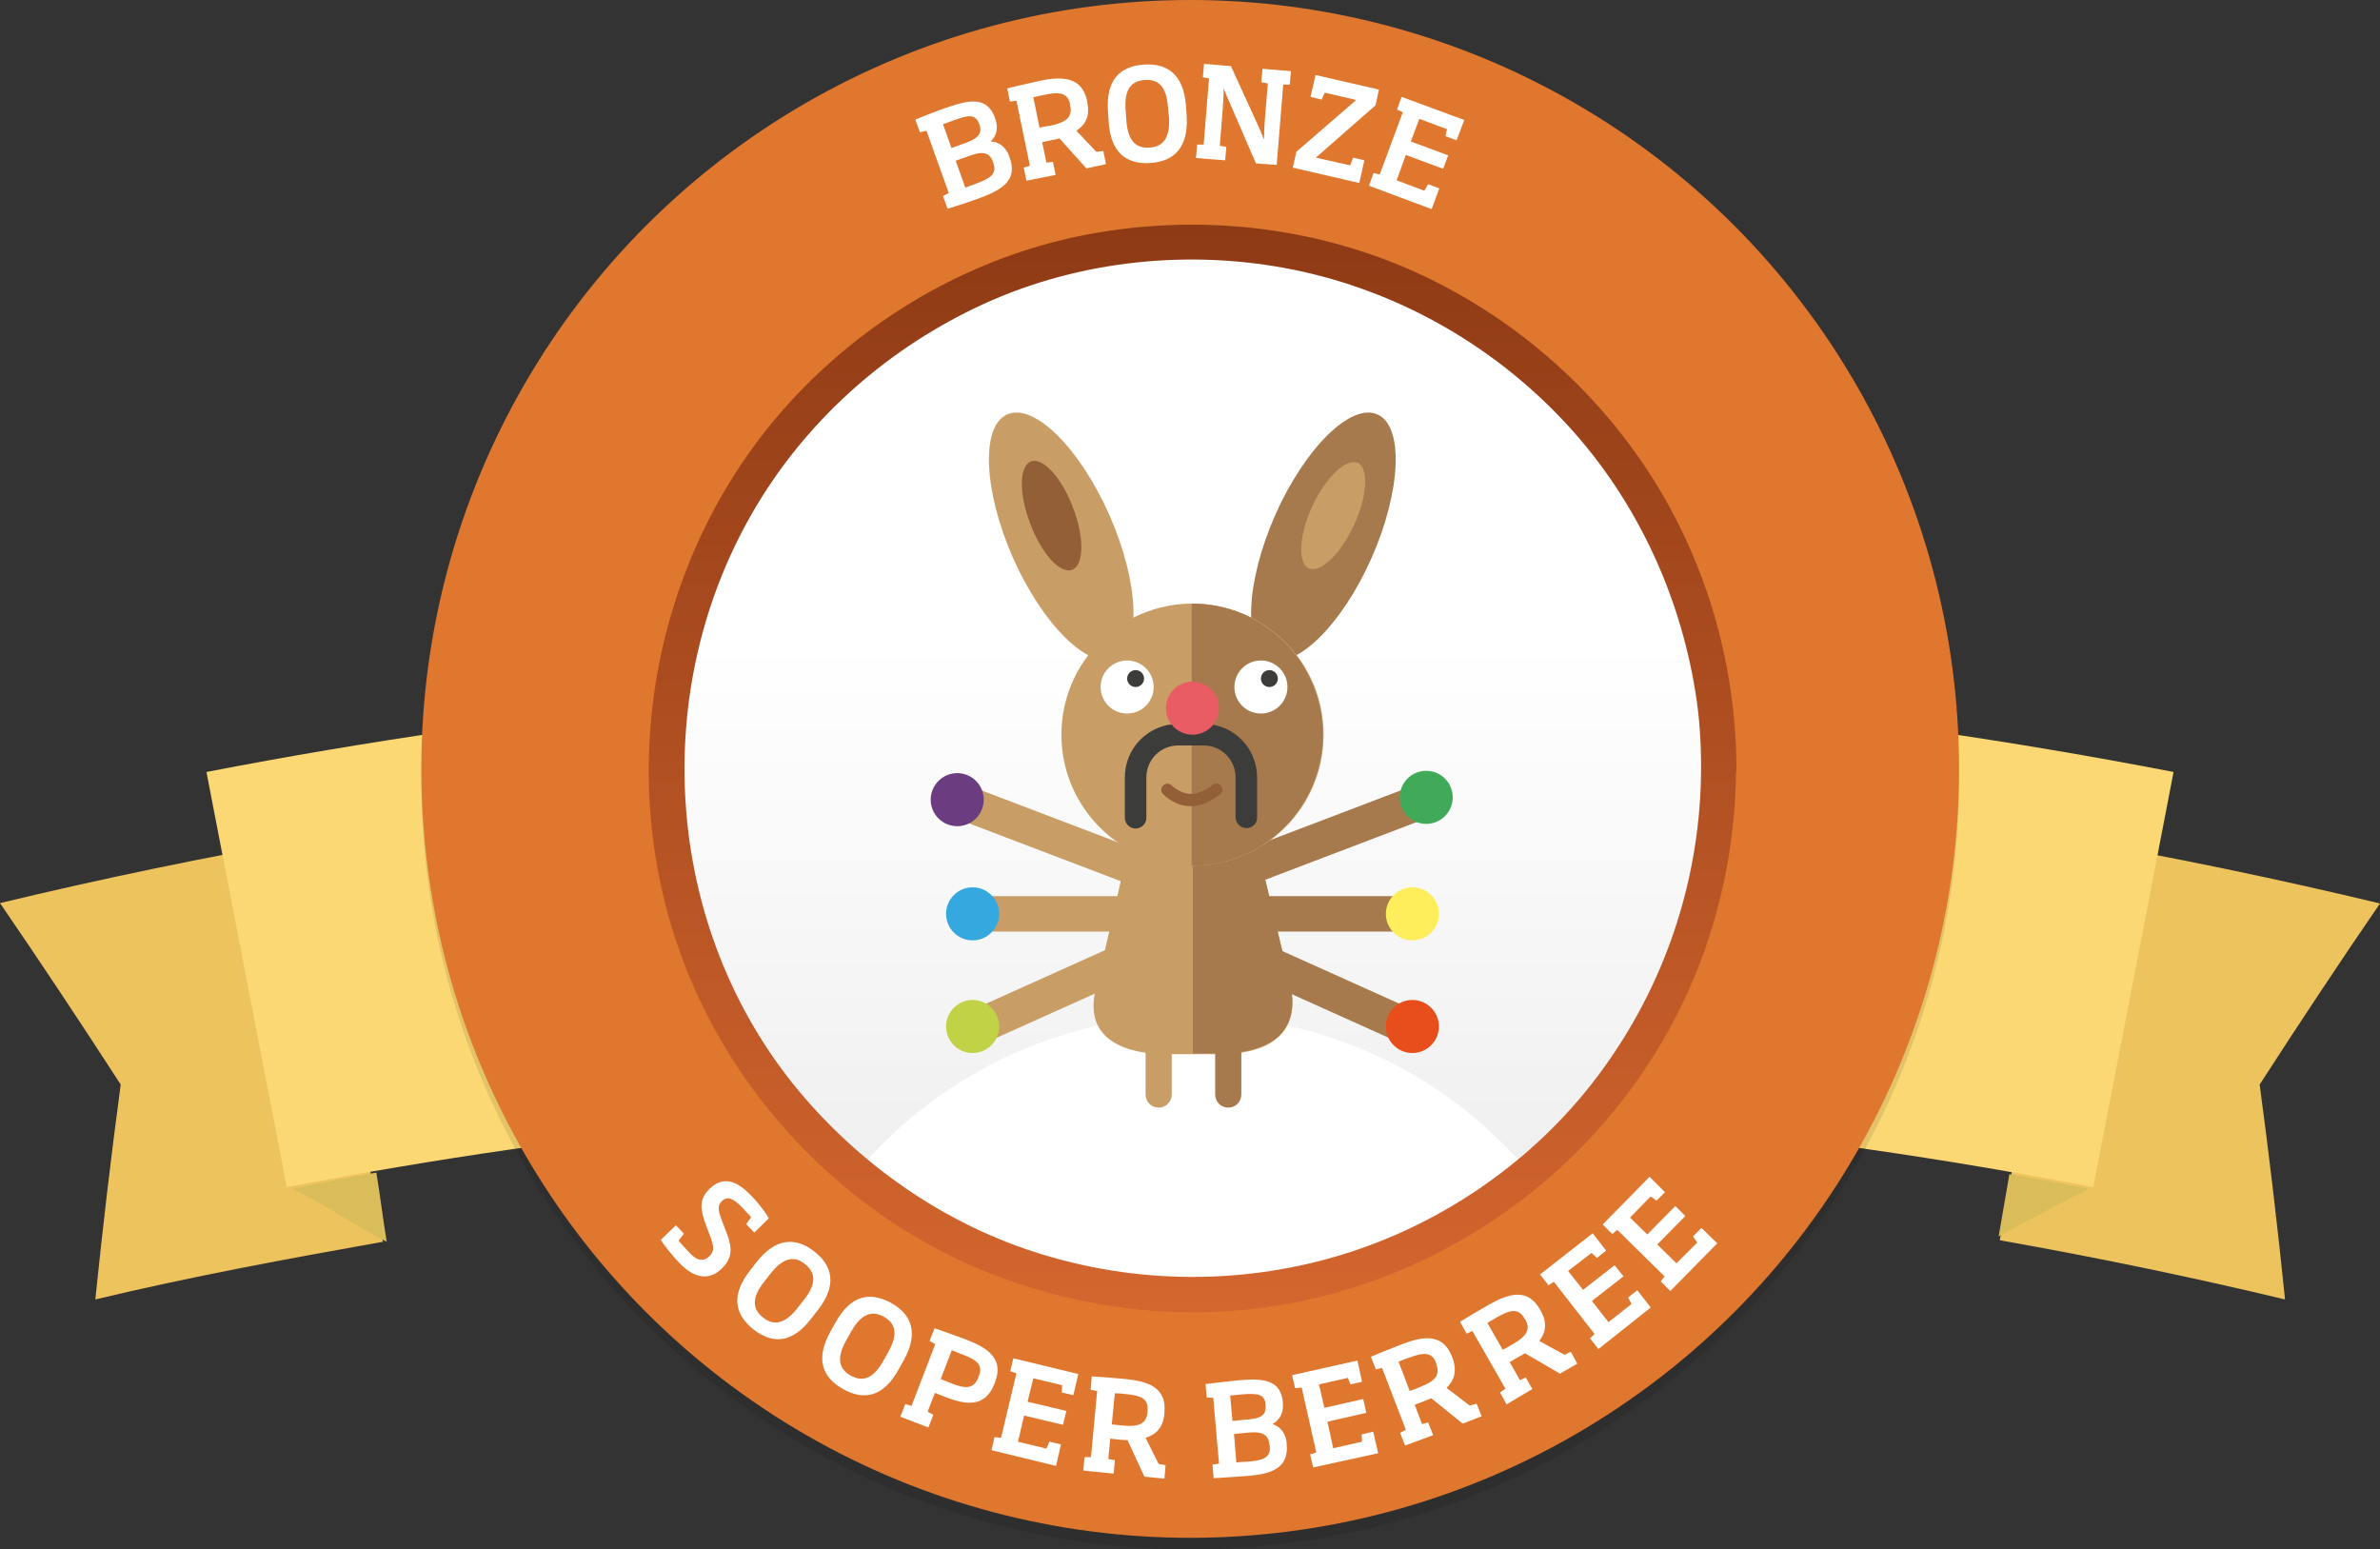 <svg xmlns="http://www.w3.org/2000/svg" xmlns:xlink="http://www.w3.org/1999/xlink" width="619.1" height="403" viewBox="0 0 619.1 403"><rect x="0" y="0" width="619.1" height="403" fill="#333333" stroke="none"/><style>.Graphic_x0020_Style{fill:url(#SVGID_1_);} .st0{fill:#EDC35D;} .st1{fill:#FBD873;} .st2{fill:#DABD5B;} .st3{opacity:0.1;} .st4{fill:#E0772F;} .st5{fill:#FFFFFF;} .st6{fill:url(#SVGID_2_);} .st7{fill:url(#SVGID_3_);} .st8{clip-path:url(#SVGID_5_);fill:#C99D66;} .st9{fill:#C99D66;} .st10{fill:#925F36;} .st11{fill:#A67A4C;} .st12{fill:#41AA59;} .st13{fill:#FFEE5B;} .st14{fill:#E84E1B;} .st15{fill:#6B3C80;} .st16{fill:#C1D246;} .st17{fill:#3C3C3B;} .st18{fill:#EA5C64;} .st19{fill:#35A8E0;} .st20{fill:url(#SVGID_6_);} .st21{fill:url(#SVGID_7_);} .st22{clip-path:url(#SVGID_9_);fill:#C99D66;}</style><defs><linearGradient id="SVGID_1_" gradientUnits="userSpaceOnUse" x1="1079.573" y1="-4382" x2="1079.573" y2="-4381"><stop offset="0" stop-color="#8E3A15"/><stop offset="1" stop-color="#D4662F"/></linearGradient></defs><path class="st0" d="M99.6 323c-24.8 4.4-50.2 9.1-74.8 15 1.9-18.6 4.1-37.3 6.6-55.9-10.3-15.9-20.7-31.6-31.4-47.2 26.7-6.4 53.6-12 80.6-16.7 6.1 34.8 12.9 70 19 104.8zM520.2 322.6c24.8 4.4 49.6 9.5 74.2 15.4-1.9-18.6-4.1-37.3-6.6-55.9 10.2-15.8 20.6-31.5 31.3-47.1-26.7-6.4-53.6-12-80.6-16.7-6.1 34.7-12.2 69.5-18.3 104.3z"/><path class="st1" d="M544.5 308.8c-155.2-30-314.7-30-469.9 0-7-36-13.9-72-20.9-108 169-32.7 342.7-32.7 511.7 0-6.9 36-13.9 72-20.9 108z"/><path class="st2" d="M76 309.2c7.3-1.5 14.6-2.8 21.9-4.2.9 5.4 1.8 12.6 2.7 18-8.1-4.1-16.3-9.9-24.6-13.8zM543.3 309.2c-6.9-1.3-13.7-2.6-20.6-3.8-.9 5.4-1.9 10.8-2.8 16.2 7.7-4.2 15.5-8.3 23.4-12.4z"/><g><circle cx="309.6" cy="203" r="200" class="st3"/><circle class="st4" cx="309.6" cy="200" r="200"/><path class="st5" d="M254.9 51.5c-2.7 1-5.2 1.8-8.4 2.8l-1.2-3.3 1.5-.8L241 34l-1.7.4-1.2-3.3c3-1.2 5.7-2.3 8.4-3.2 6.2-2.2 10.4-2.5 12.3 2.7l.1.3c.7 2 .6 4.2-1.2 5.9 2.5.1 4.1 1.8 4.8 3.8l.1.3c2.2 5.8-1.7 8.4-7.7 10.6zm-.2-19.3c-1-2.7-3-2.2-6.6-.9-1.1.4-1.7.6-2.8 1l2.2 6.2 3.9-1.4c3.6-1.3 4-2.8 3.4-4.7l-.1-.2zm3.6 9.9c-.7-2-2.2-3-5.7-1.7l-4 1.4 2.5 7c1-.4 1.7-.6 2.7-1 3.8-1.4 5.6-2.5 4.6-5.4l-.1-.3zM267 47l-.7-3.4 1.6-.5-3.5-16.9-1.7.2-.7-3.4c2.7-.7 5.6-1.3 8.6-2 5.8-1.2 10.9-1 12.2 5.3v.2c.8 3.7-.4 5.9-2.8 7.5l5.2 5.5 1.8-.2.7 3.4-5.1 1.1-7-7.8c-.5.1-1.2.3-1.8.4l-2.7.6 1.1 5.3 1.7-.2.7 3.4L267 47zm11.4-19.8c-.7-3.1-2.7-3.4-6.9-2.5l-2.7.6 1.6 7.9c.9-.2 1.9-.4 2.8-.5 4.2-.9 5.8-2.2 5.2-5.2v-.3zM299.2 42.4c-6.3.4-10.3-2.8-10.8-10.7l-.2-2.9c-.5-8 3.1-11.6 9.4-12 6.2-.4 10.3 2.7 10.9 10.7l.2 2.9c.4 7.9-3.2 11.6-9.5 12zm4.6-14.6c-.4-5.5-2.6-7.2-6-7-3.3.2-5.4 2.2-5 7.7l.2 2.9c.4 5.5 2.7 7.2 6 7 3.3-.2 5.4-2.2 5.1-7.7l-.3-2.9zM335.8 18.5l-.3 3.5h-1.7l-1.7 20.9-5.4-.4L320 27c-.7-1.5-1.1-2.5-1.6-3.8h-.1c0 1.5-.1 3.2-.2 4.7l-.8 10 1.7.3-.3 3.5-7.6-.6.3-3.5h1.7l1.4-17.2-1.6-.3.3-3.5 7 .6 6.9 15.1c.5 1.1 1.1 2.4 1.6 3.8h.1c0-1.6.1-3.3.2-4.7l.8-9.7-1.7-.3.3-3.5 7.4.6zM336.3 43.6l.9-4.1L352.8 26l-8.2-1.9-.8 1.8-2.9-.7 1.3-5.7 16.5 3.8-.9 4.1L342.3 41l8.9 2 .8-2 2.9.7-1.3 5.9-17.3-4zM356.1 48.3l1.2-3.3 1.6.4 6-16.2-1.5-.7 1.2-3.3 16.3 6-2 5.3-2.9-1.1.4-1.8-7.2-2.7-2.2 5.9 9.7 3.6-1.3 3.5-9.7-3.6-2.4 6.6 7.2 2.7 1-1.7 2.9 1.1-2 5.4-16.3-6.1z"/><g><path class="st5" d="M176.8 328.6c-2.2-2.3-4.3-5-4.9-6.1l3.9-3.8 2.1 2.2-1.4 1.8c.9 1.1 1.4 1.6 3 3.3 1.8 1.9 3.5 2.3 5.1.7 1.1-1.1 1.2-2.2.3-4.7l-1.5-4c-1.2-3.5-1.6-6.1 1.2-8.8 3.3-3.2 6.8-2.4 10.8 1.8 2.2 2.2 4 4.8 4.6 5.9l-3.8 3.7-2.1-2.2 1.3-1.8c-.8-.9-1.8-1.9-2.5-2.7-2.1-2.1-3.6-2.9-5.1-1.5-1.1 1-1.1 2.1-.2 4.6l1.5 3.9c1.4 3.8 1.4 6.3-1.2 8.9-3.3 3.4-7.2 2.8-11.1-1.2zM196 345.8c-4.9-3.9-5.9-8.9-1-15.2l1.8-2.3c4.9-6.3 10.1-6.6 15-2.8s5.9 8.9 1 15.2L211 343c-4.9 6.4-10 6.7-15 2.8zm13.2-7.8c3.4-4.3 2.8-7.1.2-9.2-2.6-2.1-5.5-1.9-8.9 2.4l-1.8 2.3c-3.4 4.3-2.8 7.2-.2 9.2 2.6 2.1 5.5 1.9 8.9-2.4l1.8-2.3zM219.3 361.3c-5.5-3.1-7.2-7.9-3.3-14.9l1.4-2.5c3.9-7 8.9-8 14.4-5 5.4 3 7.2 7.9 3.3 14.9l-1.4 2.5c-3.9 7-8.9 8.1-14.4 5zm11.8-9.7c2.7-4.8 1.7-7.5-1.2-9.1-2.9-1.6-5.7-1-8.4 3.7l-1.4 2.5c-2.7 4.8-1.7 7.5 1.2 9.1 2.9 1.6 5.7 1.1 8.4-3.7l1.4-2.5zM234.2 368.5l1.3-3.3 1.6.5 6.2-16.1-1.5-.8 1.3-3.3c2.8.9 5.6 2 8.4 3 5.6 2.2 9.7 5 7.3 11.1l-.1.3c-2.4 6.2-7.3 5.6-12.7 3.5l-2.8-1.1-1.9 4.9 1.5.8-1.3 3.3-7.3-2.8zm20.4-10.5c1.2-3-.5-4.3-4.3-5.7l-2.7-1.1-2.9 7.5c.9.4 1.8.7 2.7 1.1 3.8 1.5 5.9 1.5 7.1-1.5l.1-.3zM257.9 377.2l.8-3.4 1.7.2 4-16.8-1.6-.5.8-3.4 16.9 4.1-1.3 5.5-3-.7.1-1.9-7.5-1.8-1.5 6.1 10.1 2.4-.9 3.6-10.1-2.4-1.6 6.8 7.4 1.8.8-1.8 3 .7-1.3 5.6-16.8-4.1zM281.8 382.5l.3-3.5h1.7l1.6-17.2-1.7-.3.3-3.5c2.8.2 5.8.4 8.8.7 5.9.6 10.7 2.2 10.1 8.7v.2c-.3 3.7-2.1 5.5-4.9 6.4l3.4 6.8 1.8.3-.3 3.5-5.2-.5-4.4-9.5c-.6 0-1.2-.1-1.8-.1l-2.7-.3-.5 5.3 1.7.3-.3 3.5-7.9-.8zm16.7-15.5c.3-3.2-1.6-4-5.8-4.4-1-.1-1.8-.2-2.7-.2l-.8 8.1c.9.1 1.9.2 2.8.3 4.2.4 6.2-.4 6.5-3.5v-.3zM324.5 383.9c-2.8.2-5.5.4-8.8.6l-.3-3.5 1.7-.3-1.5-17.1-1.7-.1-.3-3.5c3.3-.4 6.1-.7 8.9-1 6.6-.6 10.7.2 11.2 5.7v.3c.2 2.1-.5 4.2-2.7 5.4 2.4.8 3.5 2.8 3.7 4.9v.3c.6 6.2-3.8 7.8-10.2 8.3zm4.7-18.6c-.2-2.8-2.3-2.9-6.2-2.6-1.1.1-1.9.2-3 .3l.6 6.6 4.2-.4c3.8-.3 4.6-1.6 4.4-3.7v-.2zm1 10.4c-.2-2.1-1.3-3.4-5.1-3.1l-4.1.4.6 7.4c1.1-.1 1.8-.2 2.9-.2 4-.3 6.1-1 5.8-4.1l-.1-.4zM341.6 381.7l-.8-3.4 1.6-.5-3.8-16.9-1.7.2-.8-3.4 17-3.8 1.2 5.5-3 .7-.7-1.7-7.5 1.7 1.4 6.1 10.1-2.3.8 3.6-10.1 2.3 1.5 6.9 7.5-1.7-.1-1.9 3-.7 1.3 5.6-16.9 3.7zM365.5 376l-1.3-3.3 1.5-.8-6.2-16.1-1.6.4-1.3-3.3c2.6-1.1 5.4-2.2 8.2-3.3 5.5-2.1 10.6-2.8 12.9 3.3l.1.2c1.3 3.5.5 5.9-1.5 7.9l6 4.6 1.8-.5 1.3 3.3-4.9 1.9-8.2-6.6c-.5.2-1.1.5-1.7.7-.9.3-1.7.7-2.6 1l1.9 5 1.6-.4 1.3 3.3-7.3 2.7zm8.1-21.4c-1.1-3-3.2-2.9-7.2-1.4-.9.3-1.7.6-2.6 1l2.9 7.6c.9-.3 1.8-.6 2.6-1 4-1.5 5.4-3.1 4.3-6v-.2zM391.9 365.3l-1.7-3.1 1.4-1-8.6-15-1.5.7-1.7-3.1c2.4-1.5 5-3 7.6-4.5 5.2-2.9 10-4.3 13.2 1.3l.1.2c1.9 3.3 1.4 5.8-.3 8l6.6 3.6 1.6-.8 1.7 3.1-4.5 2.6-9.1-5.3c-.5.3-1 .6-1.6.9-.8.5-1.6.9-2.4 1.4l2.7 4.7 1.5-.7 1.7 3-6.7 4zm4.7-22.3c-1.6-2.8-3.7-2.4-7.3-.3-.8.5-1.6.9-2.4 1.4l4 7c.8-.4 1.7-.9 2.5-1.4 3.7-2.1 4.9-3.9 3.3-6.6l-.1-.1zM415.8 350.9l-2.2-2.8 1.2-1.1-10.6-13.6-1.4.9-2.2-2.8 13.7-10.7 3.5 4.5-2.4 1.9-1.4-1.3-6.1 4.7 3.9 4.9 8.2-6.4 2.3 2.9-8.2 6.4 4.3 5.5 6-4.7-.9-1.7 2.4-1.9 3.5 4.5-13.6 10.8zM434.5 335.8l-2.5-2.5 1-1.3-12.3-12.1-1.3 1.1-2.5-2.5 12.2-12.4 4 4-2.2 2.2-1.5-1.1-5.4 5.5 4.5 4.4 7.3-7.4 2.6 2.6-7.3 7.4 5 4.9 5.4-5.4-1.1-1.6 2.2-2.2 4.1 4-12.2 12.4z"/></g><g><linearGradient id="SVGID_2_" gradientUnits="userSpaceOnUse" x1="310.655" y1="63.289" x2="310.655" y2="334.817"><stop offset=".381" stop-color="#FFF"/><stop offset="1" stop-color="#ECECEC"/></linearGradient><circle class="st6" cx="310.7" cy="199.1" r="135.8"/><path class="st5" d="M310.3 340.5c33.9 0 64.3-14.8 85.2-38.2-20.9-23.4-51.3-38.2-85.2-38.2s-64.3 14.8-85.2 38.2c21 23.4 51.4 38.2 85.2 38.2z"/><path class="st4" d="M449.8 200c-.1 29.2-9.2 57.5-26 81.3-16.2 23-39.7 40.7-66 50.4-27.8 10.2-58.4 11.2-86.8 3.2-27.4-7.7-51.8-24-70-45.8-37.8-45.3-41.9-111.7-11.6-161.9 14.6-24.3 36.7-43.4 62.4-55.2 26.6-12.2 57.2-15.3 85.8-9.5 28 5.7 53.7 20.1 73.4 40.7 19.9 20.7 32.7 47.3 37.2 75.6 1.2 7 1.6 14.1 1.6 21.2 0 6.3 9.8 6.3 9.7 0-.1-29.6-8.8-58.8-25.3-83.4-16-23.9-38.9-43-65.4-54.4-27.8-12-58.7-15.1-88.4-9.4-28.5 5.4-55.1 19.7-75.9 39.9-43 41.8-56.8 107.5-34.4 163.1 10.8 27 29.4 50.1 53 67 24 17.1 53.2 26.4 82.6 27.2 59.3 1.7 115.4-33.6 140.1-87.5 9-19.6 13.6-41 13.6-62.5.2-6.3-9.6-6.3-9.6 0z"/><linearGradient id="SVGID_3_" gradientUnits="userSpaceOnUse" x1="310.233" y1="58.438" x2="310.233" y2="341.36"><stop offset="0" stop-color="#8E3A15"/><stop offset="1" stop-color="#D4662F"/></linearGradient><path class="st7" d="M442.5 199.9c-.1 27.5-8.6 54.2-24.5 76.7-15.2 21.7-37.4 38.4-62.2 47.5-26.2 9.6-55.1 10.6-81.9 3-25.8-7.2-48.8-22.7-66-43.2-35.6-42.7-39.5-105.3-10.9-152.7 13.8-22.9 34.6-41 58.8-52.1 25.1-11.5 54-14.4 80.9-8.9 26.4 5.4 50.6 19 69.2 38.4 18.7 19.5 30.8 44.6 35.1 71.3 1.1 6.6 1.5 13.3 1.5 20 0 5.9 9.2 5.9 9.2 0-.1-27.9-8.3-55.5-23.9-78.7-15.1-22.5-36.7-40.5-61.6-51.3-26.2-11.3-55.4-14.2-83.4-8.9-26.9 5.1-52 18.6-71.6 37.7-40.6 39.4-53.5 101.4-32.5 153.8 10.2 25.4 27.7 47.3 50 63.1 22.7 16.1 50.2 24.9 77.9 25.7 56 1.6 108.8-31.7 132.1-82.5 8.5-18.5 12.8-38.6 12.9-59 .1-5.9-9.1-5.9-9.1.1z"/><g><defs><path id="SVGID_4_" d="M303.5 274.2H317.4c10 0 21.5-3.5 18.2-18.2l-10.7-44.7s-2.9-15.9-14.5-15.9h-.1c-12 .1-14.7 16.1-14.7 16.1L285.4 256c-4.5 14.8 8.1 18.2 18.1 18.2z"/></defs><clipPath id="SVGID_5_"><use xlink:href="#SVGID_4_" overflow="visible"/></clipPath><path class="st8" d="M276.8 187.1h70.1v105.2h-70.1z"/><path class="st9" d="M288.6 134c7.7 17.5 8.4 34.3 1.5 37.3s-18.9-8.8-26.6-26.2c-7.7-17.5-8.4-34.3-1.5-37.3 7-3.1 18.9 8.8 26.6 26.2z"/><path class="st10" d="M279.1 132c3 7.7 2.9 15-.2 16.2-3.1 1.2-8-4.2-10.9-12-3-7.7-2.9-15 .2-16.2 3.1-1.1 8 4.3 10.9 12z"/><path class="st11" d="M331.7 134c-7.7 17.5-8.4 34.3-1.5 37.3s18.9-8.8 26.6-26.2c7.7-17.5 8.4-34.3 1.5-37.3-6.9-3.1-18.9 8.8-26.6 26.2z"/><path class="st9" d="M341.4 131.6c-3.5 7.5-3.9 14.8-1 16.2 3 1.4 8.3-3.6 11.8-11.2 3.5-7.5 3.9-14.8 1-16.2-3-1.3-8.3 3.7-11.8 11.2z"/><path class="st11" d="M373.4 207.1c.9 2.4-.3 5-2.7 5.9l-47 17.9c-2.4.9-5-.3-5.9-2.7-.9-2.4.3-5 2.7-5.9l47-17.9c2.4-.9 5 .3 5.9 2.7z"/><path class="st9" d="M246.3 207.1c-.9 2.4.3 5 2.7 5.9l47 17.9c2.4.9 5-.3 5.9-2.7.9-2.4-.3-5-2.7-5.9l-47-17.9c-2.3-.9-5 .3-5.9 2.7z"/><path class="st11" d="M370.6 269.1c-1 2.3-3.7 3.3-6.1 2.3l-45.8-20.6c-2.3-1-3.3-3.7-2.3-6.1 1-2.3 3.7-3.3 6.1-2.3l45.8 20.6c2.3 1 3.3 3.8 2.3 6.1z"/><path class="st9" d="M249.9 269.1c1 2.3 3.7 3.3 6.1 2.3l45.8-20.6c2.3-1 3.3-3.7 2.3-6.1-1-2.3-3.7-3.3-6.1-2.3L252.2 263c-2.3 1-3.3 3.8-2.3 6.1z"/><path class="st11" d="M372.1 237.7c0 2.5-2.1 4.6-4.6 4.6h-50c-2.5 0-4.6-2.1-4.6-4.6 0-2.5 2.1-4.6 4.6-4.6h50c2.6 0 4.6 2.1 4.6 4.6z"/><circle class="st12" cx="371" cy="207.4" r="6.9"/><circle class="st13" cx="367.4" cy="237.7" r="6.9"/><circle class="st14" cx="367.4" cy="267" r="6.9"/><circle class="st15" cx="249" cy="208" r="6.9"/><circle class="st16" cx="253" cy="267" r="6.9"/><path class="st11" d="M317.4 274c10 0 21.5-3.5 18.2-18.2l-10.7-44.7s-2.9-15.9-14.5-15.9h-.1V274h7.1z"/><circle class="st9" cx="310.2" cy="191.1" r="34.1"/><circle class="st5" cx="293.2" cy="178.7" r="6.9"/><circle class="st17" cx="295.4" cy="176.5" r="2.2"/><path class="st11" d="M310 157c18.8 0 34.1 15.3 34.1 34.1s-15.3 34.1-34.1 34.1V157z"/><path class="st10" d="M309.7 209.7c-4.2 0-7.1-3.1-7.2-3.2-.6-.6-.6-1.6.1-2.2.6-.6 1.6-.6 2.2 0 0 0 2.2 2.2 5 2.2 2.9 0 5.6-2.3 5.6-2.3.7-.6 1.6-.5 2.2.2.6.7.5 1.6-.2 2.2-.2.1-3.7 3.1-7.7 3.1z"/><circle class="st5" cx="328" cy="178.7" r="6.9"/><circle class="st17" cx="330.2" cy="176.5" r="2.2"/><path class="st17" d="M327 212.7v-10.5c0-7.7-6.2-13.9-13.9-13.9h-6.6c-7.7 0-13.9 6.2-13.9 13.9v10.5c0 1.5 1.2 2.8 2.8 2.8 1.5 0 2.8-1.2 2.8-2.8v-10.5c0-4.6 3.7-8.3 8.3-8.3h6.6c4.6 0 8.3 3.7 8.3 8.3v10.5c.1 1.5 1.3 2.7 2.8 2.7 1.6 0 2.8-1.2 2.8-2.7z"/><circle class="st18" cx="310.2" cy="184.2" r="6.9"/><path class="st9" d="M308.6 242.3h-56.7c-2.5 0-4.6-2.1-4.6-4.6 0-2.5 2.1-4.6 4.6-4.6h56.7"/><circle class="st19" cx="253" cy="237.7" r="6.9"/><path class="st11" d="M319.5 288.1c-1.9 0-3.4-1.5-3.4-3.4v-26.2c0-1.9 1.5-3.4 3.4-3.4s3.4 1.5 3.4 3.4v26.2c0 1.9-1.5 3.4-3.4 3.4z"/><path class="st9" d="M301.4 288.1c-1.9 0-3.4-1.5-3.4-3.4v-26.2c0-1.9 1.5-3.4 3.4-3.4s3.4 1.5 3.4 3.4v26.2c0 1.9-1.5 3.4-3.4 3.4z"/></g></g></g></svg>